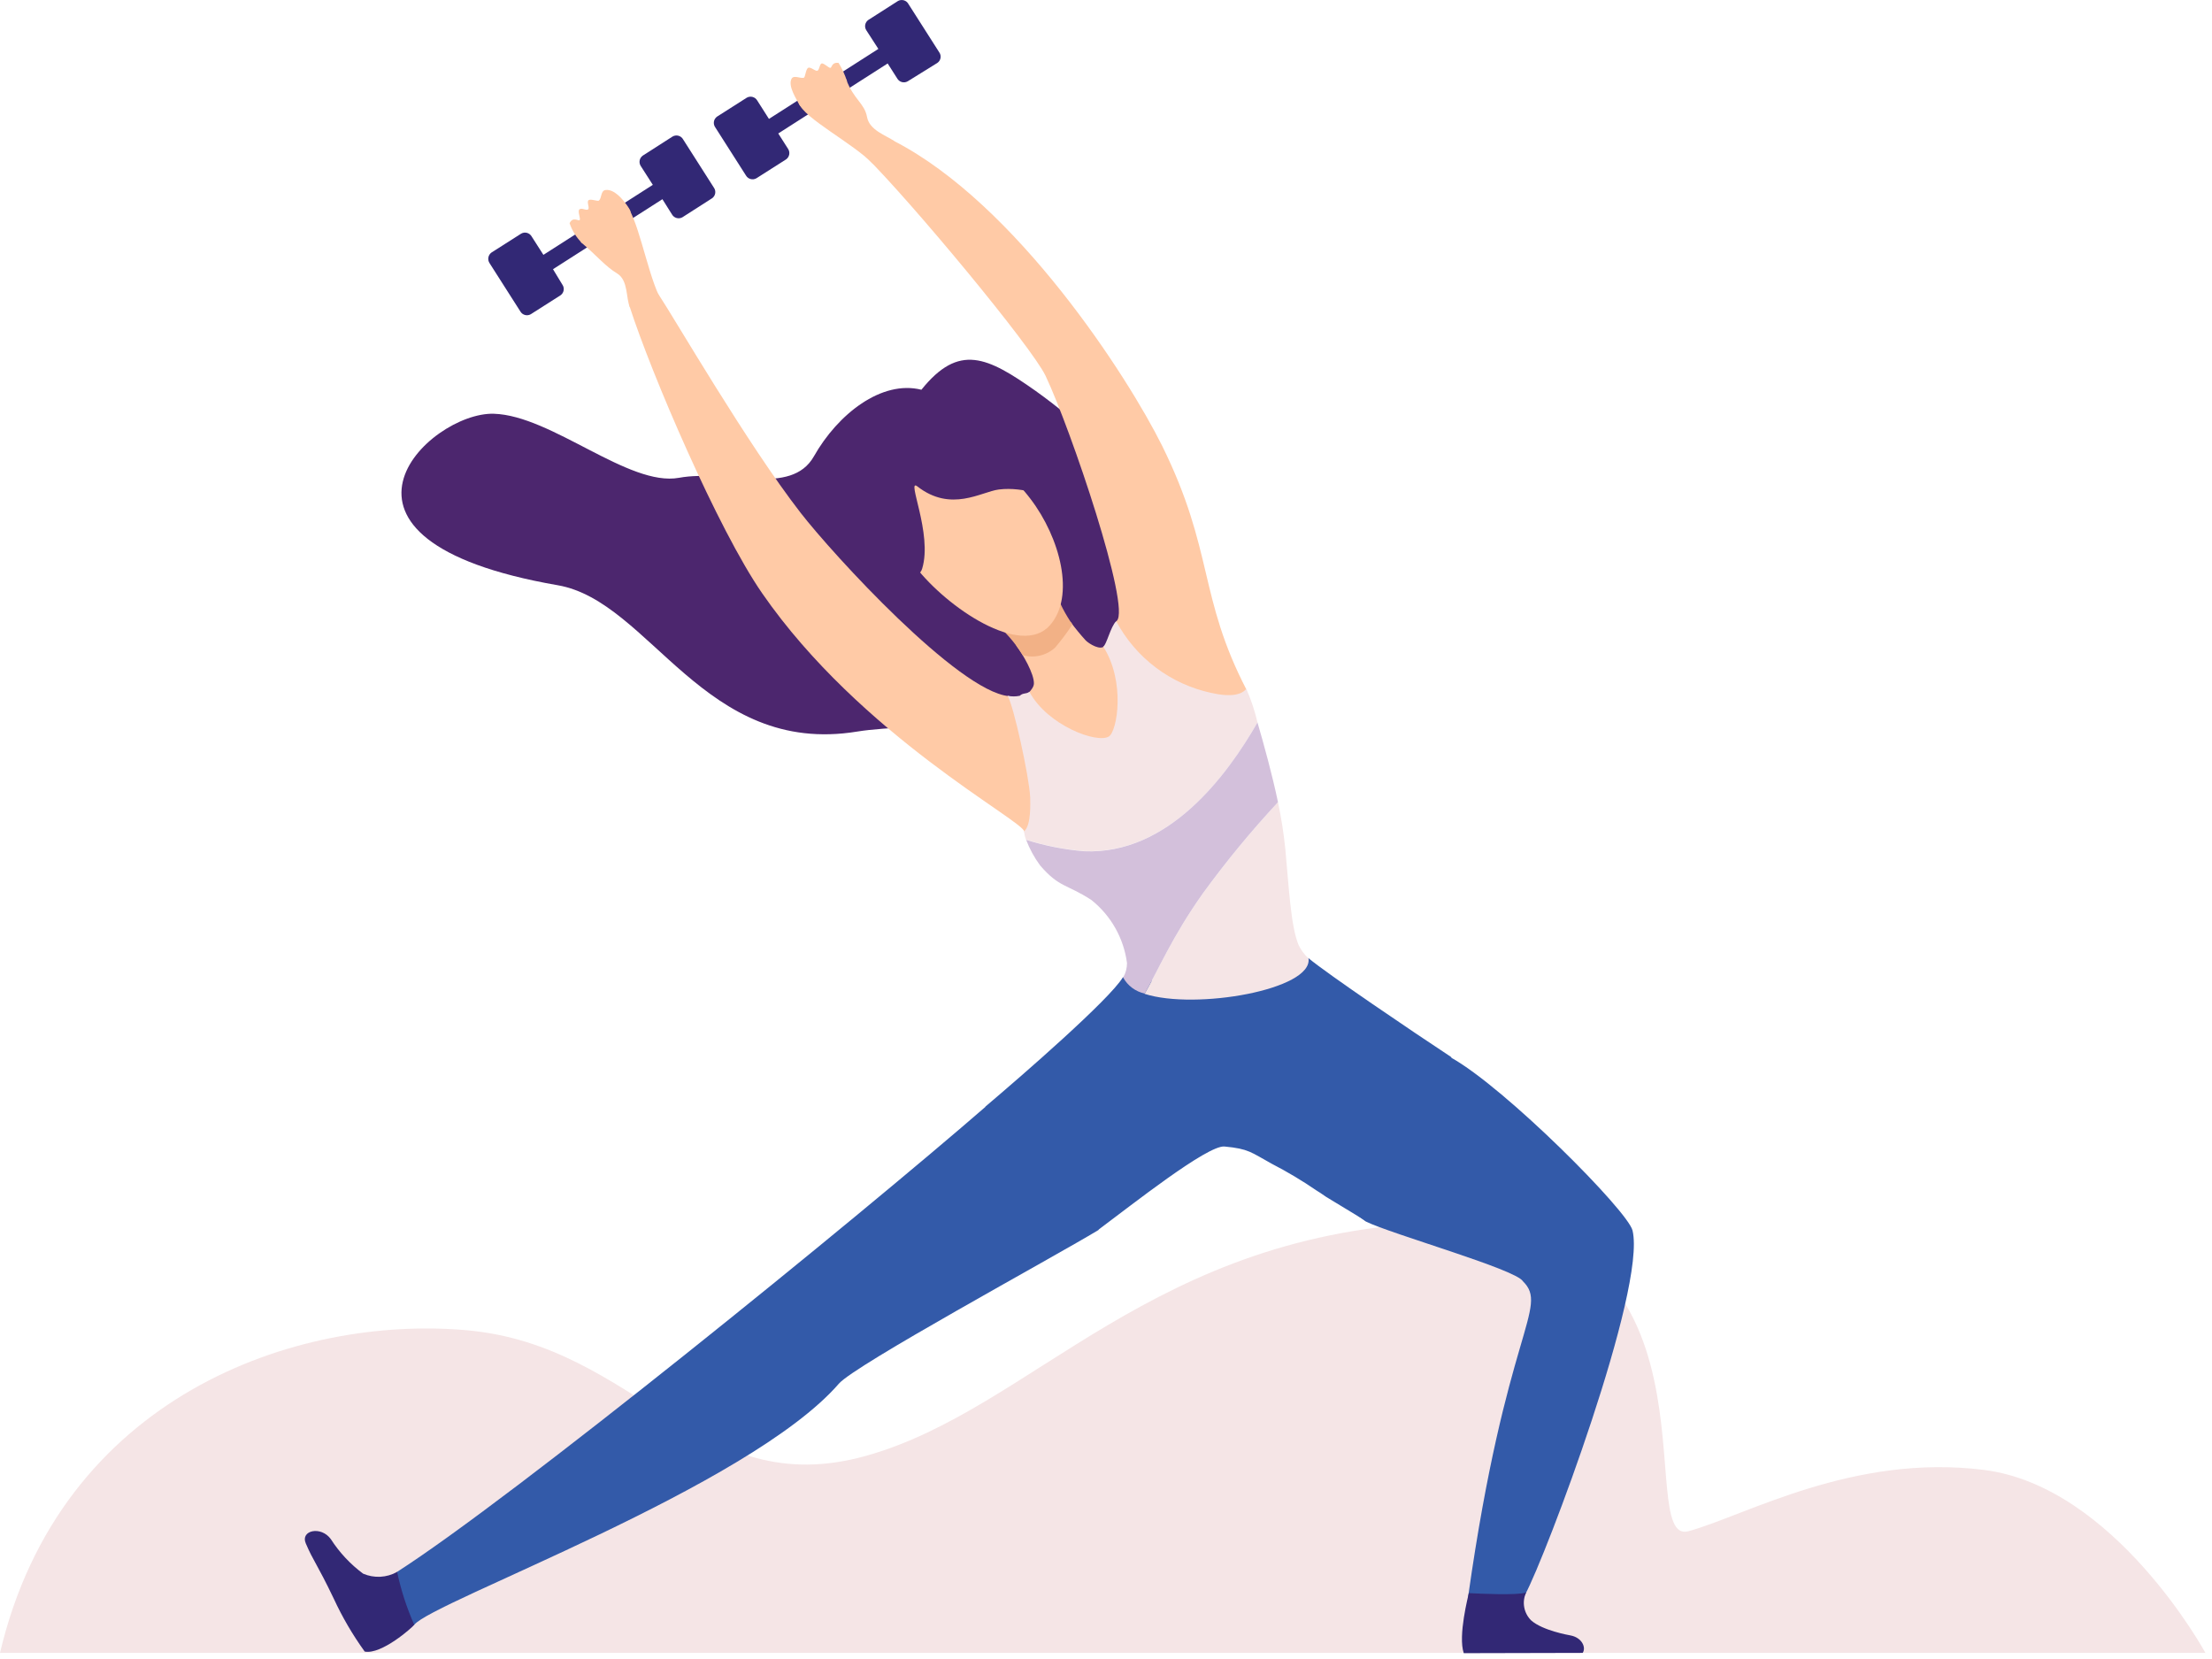 <svg width="316" height="237" viewBox="0 0 316 237" fill="none" xmlns="http://www.w3.org/2000/svg">
<path d="M0 236.127H315.06C315.06 236.127 302.12 212.337 283.41 209.987C264.7 207.637 249.41 216.487 241.21 218.747C233.01 221.007 247.93 173.307 206.21 174.617C164.49 175.927 147.64 201.307 123.69 207.987C99.74 214.667 91.11 192.227 66.69 190.037C42.27 187.847 8.63 199.487 0 236.127Z" fill="#F5E5E6"/>
<path d="M131.63 55.677C125.93 54.247 119.68 59.167 116.28 65.177C113 70.987 103.89 66.987 97 68.257C89.81 69.567 78.82 59.357 70.54 59.107C61.23 58.837 42.13 77.107 79.69 83.607C92.92 85.907 100.59 108.097 122.47 104.507C130.75 103.147 153.08 104.347 160.03 98.627C165.55 94.087 164.75 83.387 164.28 76.097C163.77 68.237 153.38 59.727 147.95 55.847C141.06 50.987 137 48.987 131.63 55.677Z" fill="#4C266E"/>
<path d="M209.75 227.987C215.11 190.127 221.35 186.777 217.56 183.037C216.56 181.327 198.75 176.297 195.11 174.497C160.92 149.787 178.46 137.897 207.28 151.077C215.02 155.377 232.56 173.007 233.22 175.787C235.22 184.137 220.81 222.377 217.88 227.787C217.17 229.647 209.48 229.457 209.75 227.987Z" fill="#335AA9"/>
<path d="M119.83 197.677C106.98 212.477 61.68 228.827 59.18 232.117C55.86 231.227 54.18 228.427 56.69 224.577C73.24 213.987 122 174.437 141.2 157.757C147.75 158.507 159.2 169.137 156.94 175.707C150.17 179.797 122.14 194.987 119.83 197.677ZM207.28 150.987C212.77 162.927 215.28 171.367 196.54 174.487C196.018 174.617 195.467 174.564 194.98 174.337C193.41 173.397 189.49 171.007 189.44 170.977C188.44 170.307 188.7 170.447 188.1 170.087C186.045 168.678 183.904 167.399 181.69 166.257C178.69 164.607 178.41 164.117 174.93 163.787C172.5 163.557 161.66 172.147 156.93 175.667C145.17 173.867 136.75 167.887 140.77 158.087C146.12 153.557 158.46 142.827 160.42 139.607C171.28 141.457 184.29 139.147 186.91 136.867C189.64 139.147 201.72 147.317 207.28 150.987Z" fill="#335AA9"/>
<path d="M144.1 99.447C136.88 98.727 119.04 79.267 114.38 73.267C106.78 63.477 96.38 45.527 94.11 42.107C93.11 40.647 89.62 42.757 89.95 43.797C93.04 53.407 102.58 75.647 108.87 84.737C122.95 105.097 146.06 117.147 146.32 118.787C148 125.327 150.27 100.057 144.1 99.447Z" fill="#FFCAA6"/>
<path d="M159.53 88.697C161.59 86.827 153 61.367 149.37 53.697C147.37 49.507 130.24 28.887 123.69 22.397C124.28 21.887 126.69 19.517 127.69 20.127C145.21 29.127 161.12 53.807 166.03 63.707C173.43 78.707 171.18 85.227 178.08 98.547C177.64 102.797 155.55 93.457 159.53 88.697Z" fill="#FFCAA6"/>
<path d="M146.5 99.417C146.89 99.047 147.66 98.317 147.7 97.707C147.78 96.287 146.08 93.387 145.14 92.177C147.06 92.677 148.26 91.177 150.75 90.867C151.524 90.246 152.259 89.578 152.95 88.867C153.62 89.777 154.338 90.652 155.1 91.487C155.57 91.967 157.3 93.037 157.82 92.217C159.82 93.217 164.73 99.457 160.62 105.717C152.39 110.317 146.73 100.497 146.5 99.417Z" fill="#FFCAA6"/>
<path d="M150.72 92.527C150.104 93.082 149.357 93.472 148.548 93.659C147.74 93.846 146.898 93.825 146.1 93.597C143.67 89.657 140.76 87.947 138.1 85.887C139.03 84.657 147.02 77.887 149.67 80.887C149.38 81.587 151.35 86.697 153.21 89.197C152.452 90.359 151.62 91.471 150.72 92.527Z" fill="#F2B186"/>
<path d="M147.21 71.267C151.44 76.807 153.66 85.207 149.97 89.347C145.86 93.957 135.32 86.837 130.77 80.957C125.77 74.527 128.01 68.137 132.91 66.167C137.81 64.197 142.27 64.797 147.21 71.267Z" fill="#FFCAA6"/>
<path d="M149.7 70.617C149.7 71.217 146.45 69.467 142.7 69.927C140.17 70.247 135.88 73.247 131.05 69.487C129.4 68.197 133.26 76.237 131.74 81.227C130.59 84.997 125.19 72.147 125.57 69.707C126.41 64.217 129.15 59.827 131.57 58.887C136.12 57.077 146.09 61.357 149.7 70.617Z" fill="#4C266E"/>
<path d="M226.1 236.127C226.62 235.337 225.98 233.947 224.38 233.637C224.06 233.577 220.38 232.927 218.75 231.497C218.228 230.988 217.878 230.33 217.747 229.613C217.616 228.896 217.712 228.157 218.02 227.497C216.81 227.937 211.28 227.667 209.83 227.587C209.76 227.987 208.26 233.667 209.11 236.167L226.1 236.127Z" fill="#322875"/>
<path d="M59.18 232.117C58.89 232.497 54.51 236.407 52.1 235.937C50.387 233.564 48.907 231.033 47.68 228.377C45.24 223.287 44.8 223.097 43.68 220.477C42.88 218.627 45.86 217.927 47.27 219.887C48.494 221.791 50.052 223.458 51.87 224.807C52.645 225.143 53.486 225.295 54.329 225.252C55.173 225.209 55.994 224.971 56.73 224.557C57.282 227.155 58.103 229.688 59.18 232.117Z" fill="#322875"/>
<path d="M96.06 19.517L91.83 22.227C91.594 22.39 91.431 22.641 91.379 22.924C91.327 23.207 91.388 23.499 91.55 23.737L93.26 26.407L77.63 36.407L75.94 33.767C75.794 33.518 75.555 33.337 75.276 33.264C74.996 33.19 74.7 33.231 74.45 33.377L70.21 36.077C69.977 36.245 69.818 36.498 69.768 36.782C69.717 37.066 69.779 37.358 69.94 37.597L74.34 44.497C74.486 44.746 74.725 44.927 75.004 45C75.284 45.073 75.581 45.032 75.83 44.887L80.07 42.187C80.188 42.105 80.288 42 80.365 41.88C80.443 41.759 80.496 41.624 80.521 41.483C80.546 41.342 80.543 41.197 80.512 41.057C80.481 40.917 80.422 40.784 80.34 40.667L79 38.457L94.63 28.457L96 30.637C96.072 30.761 96.167 30.87 96.281 30.957C96.394 31.044 96.524 31.108 96.662 31.146C96.801 31.183 96.945 31.192 97.087 31.174C97.229 31.155 97.366 31.108 97.49 31.037L101.72 28.327C101.837 28.246 101.938 28.142 102.015 28.022C102.092 27.902 102.145 27.768 102.17 27.628C102.195 27.488 102.192 27.344 102.161 27.204C102.13 27.065 102.072 26.933 101.99 26.817L97.59 19.917C97.519 19.787 97.422 19.673 97.305 19.582C97.188 19.492 97.054 19.425 96.911 19.388C96.768 19.351 96.619 19.343 96.472 19.365C96.326 19.387 96.186 19.439 96.06 19.517Z" fill="#322875"/>
<path d="M128.29 0.137L124.05 2.847C123.933 2.928 123.833 3.031 123.755 3.151C123.678 3.271 123.626 3.405 123.601 3.545C123.575 3.686 123.578 3.83 123.609 3.969C123.64 4.108 123.698 4.24 123.78 4.357L125.48 6.987L109.85 16.987L108.17 14.347C108.022 14.1 107.783 13.92 107.505 13.847C107.226 13.774 106.93 13.814 106.68 13.957L102.44 16.657C102.322 16.739 102.222 16.843 102.145 16.964C102.067 17.085 102.015 17.219 101.99 17.361C101.965 17.502 101.968 17.647 101.999 17.787C102.03 17.927 102.088 18.059 102.17 18.177L106.57 25.077C106.716 25.326 106.955 25.507 107.234 25.58C107.514 25.653 107.811 25.612 108.06 25.467L112.3 22.767C112.536 22.599 112.696 22.346 112.747 22.062C112.797 21.778 112.734 21.485 112.57 21.247L111.18 19.067L126.81 9.067L128.18 11.217C128.252 11.341 128.347 11.45 128.461 11.537C128.574 11.624 128.704 11.688 128.842 11.726C128.981 11.763 129.125 11.772 129.267 11.754C129.409 11.735 129.546 11.688 129.67 11.617L133.91 8.987C134.028 8.906 134.128 8.802 134.205 8.682C134.282 8.562 134.335 8.428 134.36 8.288C134.385 8.148 134.382 8.004 134.351 7.864C134.32 7.725 134.262 7.593 134.18 7.477L129.78 0.577C129.712 0.449 129.619 0.336 129.507 0.245C129.395 0.154 129.266 0.086 129.127 0.045C128.989 0.004 128.843 -0.009 128.699 0.007C128.556 0.022 128.417 0.067 128.29 0.137Z" fill="#322875"/>
<path d="M83.12 34.697C82.326 33.909 81.727 32.947 81.37 31.887C81.84 30.887 82.63 31.627 82.81 31.437C82.99 31.247 82.43 30.097 82.81 29.887C83.19 29.677 83.61 30.067 83.97 29.937C84.33 29.807 83.74 28.797 84.1 28.587C84.46 28.377 85.4 28.817 85.57 28.647C85.98 28.277 85.8 27.257 86.49 27.147C87.99 26.907 89.62 29.307 90 30.007C90.89 31.817 85 35.517 83.12 34.697Z" fill="#FFCAA6"/>
<path d="M124.7 23.397C121.88 20.477 114.8 16.877 114.1 14.697C113.32 12.247 118.63 11.797 120.87 11.307C121.96 14.257 123.5 14.707 123.87 16.747C124.22 18.597 126.58 19.357 127.74 20.137C127.62 20.257 127.94 21.157 124.7 23.397Z" fill="#FFCAA6"/>
<path d="M121 11.597C120.706 10.682 120.303 9.806 119.8 8.987C118.8 8.847 118.86 9.657 118.63 9.697C118.4 9.737 117.63 8.927 117.35 9.077C117.07 9.227 117.08 9.867 116.82 10.077C116.56 10.287 115.82 9.507 115.46 9.687C115.1 9.867 115.04 11.067 114.83 11.107C114.36 11.247 113.38 10.677 113.08 11.247C112.51 12.307 113.85 14.247 114.17 14.917C115 16.597 120.66 13.517 121 11.597Z" fill="#FFCAA6"/>
<path d="M94.11 42.177C92.38 38.517 91 30.507 89.23 29.087C87.23 27.497 84.23 32.667 82.97 34.587C85.35 36.587 86.41 38.007 88.18 39.077C89.78 40.077 89.4 42.627 89.99 43.897C90.15 43.807 90.88 44.427 94.11 42.177Z" fill="#FFCAA6"/>
<path d="M179.64 103.207C179.257 101.557 178.721 99.947 178.04 98.397C177.43 99.207 175.95 99.647 173.04 98.987C170.167 98.372 167.463 97.137 165.118 95.368C162.772 93.599 160.841 91.339 159.46 88.747C158.67 89.457 158.1 92.067 157.61 92.377C160.8 97.377 159.61 104.437 158.42 105.207C156.73 106.277 149.61 103.617 147.06 98.827C146.57 99.187 146.16 98.937 145.68 99.397C145.106 99.517 144.514 99.517 143.94 99.397C144.78 100.707 147.02 110.907 147.17 113.887C147.17 114.647 147.35 117.887 146.3 118.757C146.333 119.164 146.424 119.565 146.57 119.947C149.264 120.797 152.045 121.344 154.86 121.577C166.92 122.127 175.3 110.787 179.64 103.207Z" fill="#F5E5E6"/>
<path d="M186.93 136.917C186.339 136.372 185.857 135.721 185.51 134.997C184.38 132.317 184.1 126.367 183.62 121.317C183.391 119.059 183.041 116.816 182.57 114.597C178.746 118.712 175.173 123.053 171.87 127.597C167.41 133.857 165.39 138.757 163.51 141.977C170.76 144.317 187.57 141.387 186.93 136.917Z" fill="#F5E5E6"/>
<path d="M182.57 114.597C181.73 110.597 180.57 106.407 179.64 103.207C175.3 110.787 166.92 122.127 154.88 121.607C152.065 121.374 149.284 120.827 146.59 119.977C147.09 121.28 147.763 122.511 148.59 123.637C151.35 126.837 152.36 126.257 155.92 128.577C158.714 130.807 160.534 134.032 161 137.577C161.003 138.303 160.813 139.017 160.45 139.647C160.769 140.227 161.21 140.731 161.741 141.127C162.272 141.522 162.883 141.798 163.53 141.937C165.41 138.717 167.43 133.817 171.89 127.557C175.188 123.027 178.755 118.699 182.57 114.597Z" fill="#D3C0DB"/>
</svg>
